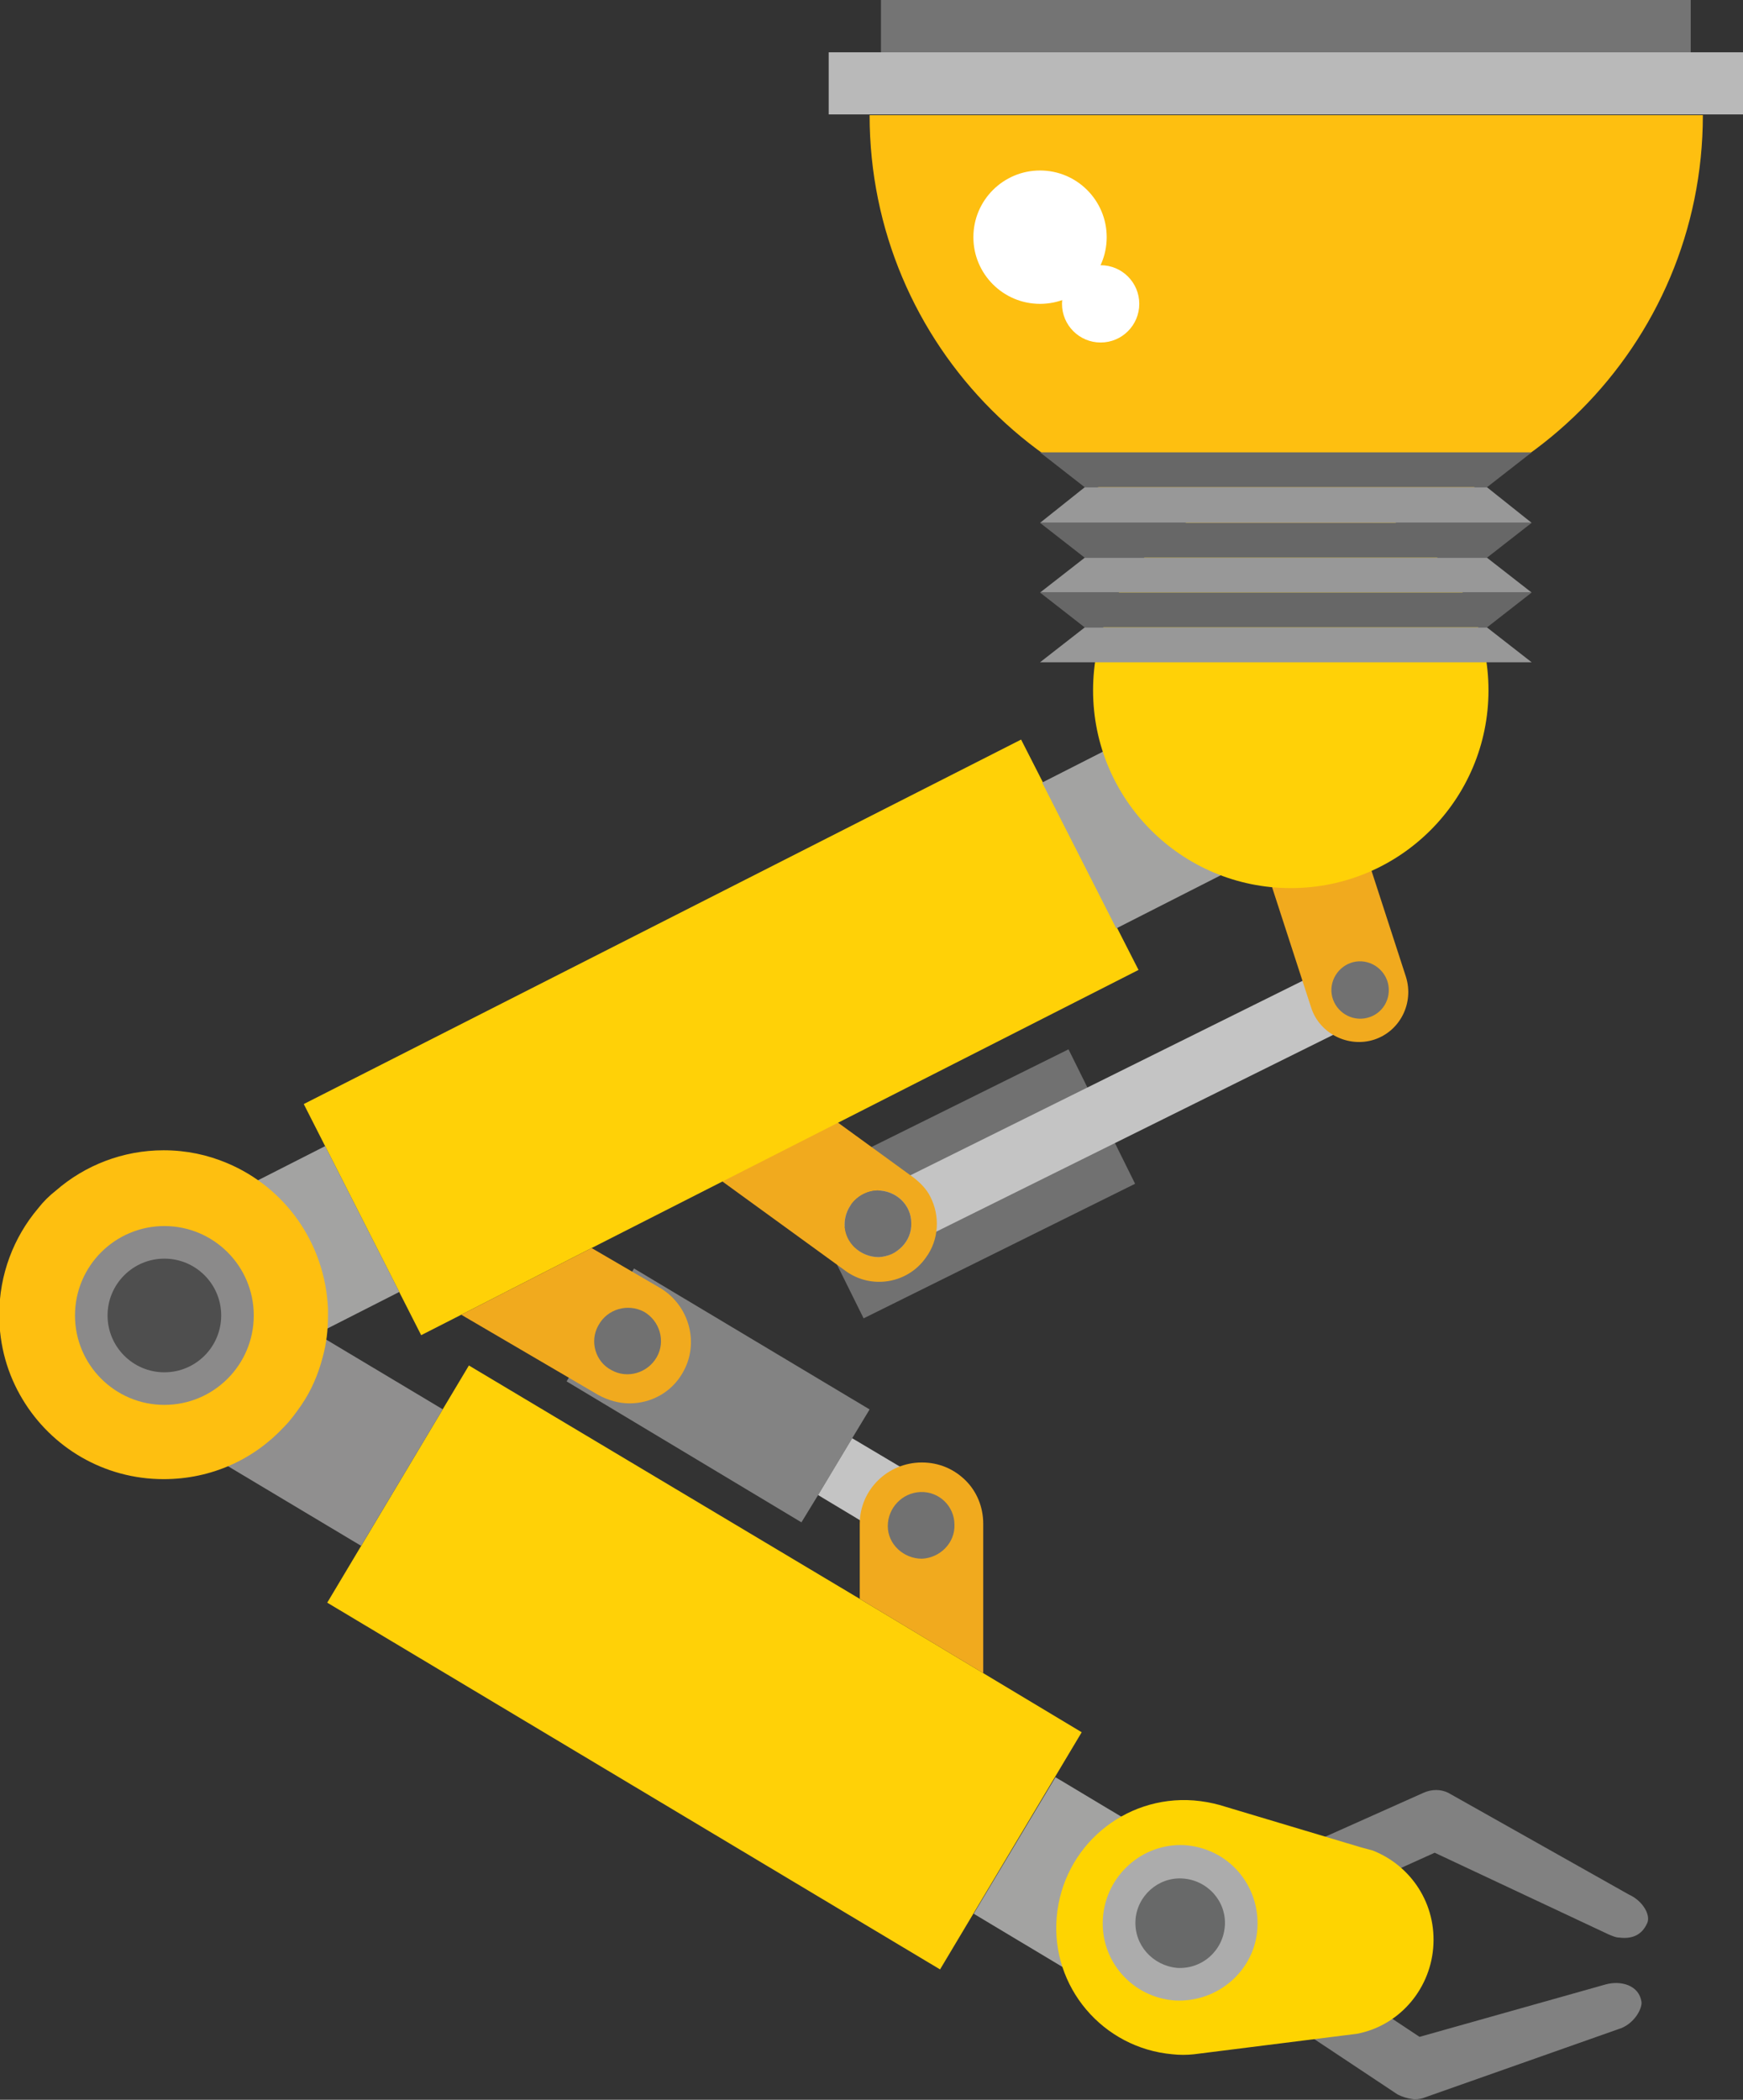 <!-- Generator: Adobe Illustrator 19.2.0, SVG Export Plug-In  -->
<svg version="1.1"
	 xmlns="http://www.w3.org/2000/svg" xmlns:xlink="http://www.w3.org/1999/xlink" xmlns:a="http://ns.adobe.com/AdobeSVGViewerExtensions/3.0/"
	 x="0px" y="0px" width="230.1px" height="277.1px" viewBox="0 0 230.1 277.1" style="enable-background:new 0 0 230.1 277.1;"
	 xml:space="preserve">
<rect x="0" y="0" width="230.1" height="277.1" fill="#333333" stroke="none"/>
<style type="text/css">
	.st0{fill:#717171;}
	.st1{fill:#C4C4C4;}
	.st2{fill:#F1AA1E;}
	.st3{fill:#FFD107;}
	.st4{fill:#A3A3A2;}
	.st5{fill:#FEBF10;}
	.st6{fill:#B9B9B9;}
	.st7{fill:#747474;}
	.st8{fill:#676767;}
	.st9{fill:#989898;}
	.st10{fill:#FFFFFF;}
	.st11{fill:#838383;}
	.st12{fill:#908F8F;}
	.st13{fill:#818181;}
	.st14{fill:#FED401;}
	.st15{fill:#ACACAC;}
	.st16{fill:#686969;}
	.st17{fill:#8B8A8A;}
	.st18{fill:#4E4E4E;}
</style>
<defs>
</defs>
<rect x="107.5" y="146.4" transform="matrix(0.896 -0.444 0.444 0.896 -56.104 72.795)" class="st0" width="40" height="19.8"/>
<polygon class="st1" points="114.2,167.2 110.5,159.9 180.1,125.4 183.8,132.7 "/>
<path class="st2" d="M185.6,128.9c1.1,3.5-0.8,7.2-4.2,8.3l0,0c-3.4,1.1-7.2-0.8-8.3-4.2l-7.5-23.1c-1.1-3.5,0.8-7.2,4.2-8.3l0,0
	c3.4-1.1,7.1,0.8,8.3,4.2L185.6,128.9z"/>
<path class="st0" d="M183.3,130.1c0.3,2.1-1.1,4-3.2,4.3c-2.1,0.3-4-1.2-4.3-3.2c-0.3-2.1,1.2-4,3.2-4.3
	C181.1,126.6,183,128.1,183.3,130.1z"/>
<path class="st2" d="M122.8,157.9c-0.5-1-1.3-1.8-2.2-2.5l-12.8-9.3L93,154.2l18.6,13.5c3.4,2.5,8.2,1.7,10.6-1.7
	C124,163.6,124.1,160.4,122.8,157.9z M120.3,161.4c0.1,2.4-1.9,4.4-4.3,4.5c-2.4,0-4.4-1.9-4.5-4.3c0-2.4,1.9-4.4,4.3-4.5
	C118.3,157.1,120.3,159,120.3,161.4z"/>
<path class="st0" d="M115.8,157.1c-2.4,0.1-4.3,2.1-4.3,4.5c0,2.4,2.1,4.3,4.5,4.3c2.4-0.1,4.4-2.1,4.3-4.5
	C120.3,159,118.3,157.1,115.8,157.1z"/>
<polygon class="st3" points="150.3,128 78.1,164.7 60.9,173.5 55.6,176.2 40.1,145.7 134.8,97.6 "/>
<rect x="31.4" y="154.1" transform="matrix(0.891 -0.453 0.453 0.891 -70.363 36.054)" class="st4" width="17.4" height="21.6"/>
<rect x="141.6" y="98.2" transform="matrix(0.891 -0.453 0.453 0.891 -33.072 79.923)" class="st4" width="17.4" height="21.6"/>
<circle class="st3" cx="170.4" cy="91.1" r="26.1"/>
<g>
	<path class="st5" d="M224.8,15.2c0,30.4-24.6,55-55,55c-30.4,0-55-24.6-55-55H224.8z"/>
	<rect x="109.4" y="6.9" class="st6" width="120.7" height="8.2"/>
	<rect x="116.3" class="st7" width="106.9" height="6.9"/>
	<polygon class="st8" points="202.2,59.7 137.3,59.7 143.2,64.3 196.3,64.3 	"/>
	<polygon class="st9" points="202.2,69 137.3,69 143.2,64.3 196.3,64.3 	"/>
	<polygon class="st8" points="202.2,69 137.3,69 143.2,73.6 196.3,73.6 	"/>
	<polygon class="st9" points="202.2,78.2 137.3,78.2 143.2,73.6 196.3,73.6 	"/>
	<polygon class="st8" points="202.2,78.2 137.3,78.2 143.2,82.8 196.3,82.8 	"/>
	<polygon class="st9" points="202.2,87.4 137.3,87.4 143.2,82.8 196.3,82.8 	"/>
</g>
<circle class="st10" cx="137.3" cy="31.3" r="8.8"/>
<circle class="st10" cx="145.3" cy="40.1" r="5.1"/>
<polygon class="st3" points="142.8,228.6 124.1,259.9 43.2,211.5 61.9,180.2 113.5,211 129.8,220.8 "/>
<polygon class="st11" points="114.8,186 112.5,189.8 108,197.3 105.8,200.9 74.8,182.3 83.7,167.4 "/>
<polygon class="st1" points="126.8,198.3 122.3,205.9 108,197.3 112.5,189.8 "/>
<rect x="33.3" y="178.8" transform="matrix(0.513 -0.858 0.858 0.513 -141.351 129.767)" class="st12" width="21" height="21.6"/>
<rect x="132.7" y="238.2" transform="matrix(0.514 -0.858 0.858 0.514 -144.042 243.975)" class="st4" width="21" height="21.6"/>
<g>
	<path class="st13" d="M186.4,277c-0.7-0.1-1.3-0.3-1.9-0.6l-12.8-8.5c-1.8-1.2-2.3-3.7-1.1-5.5c1.2-1.8,3.7-2.3,5.5-1.1l11.3,7.5
		l24.5-6.9c2.1-0.6,4.5,0.1,4.8,2.3c0.1,0.9-1,3-3.1,3.6l-25.8,9.1C187.4,277,186.9,277.1,186.4,277z"/>
</g>
<g>
	<path class="st13" d="M213.8,255.7c-0.5,0-0.9-0.2-1.4-0.4l-23-10.8l-12.4,5.6c-2,0.9-4.3,0-5.2-2c-0.9-2,0-4.3,2-5.2l14.1-6.3
		c1.1-0.5,2.3-0.5,3.3,0L215,250c2,0.9,3,2.9,2.4,3.9C216.7,255.4,215.4,255.9,213.8,255.7z"/>
</g>
<path class="st14" d="M189.2,257.1c-0.5,5.7-4.7,10.3-10.1,11.3l-1.6,0.2l-19.1,2.4l-0.8,0.1c-0.9,0.1-1.9,0.1-2.8,0
	c-9.2-0.8-16.1-8.9-15.3-18.1c0.8-9.3,8.9-16.1,18.1-15.4c1.2,0.1,2.3,0.3,3.4,0.6l18.7,5.6l1.5,0.4
	C186.3,246.2,189.7,251.3,189.2,257.1z"/>
<path class="st15" d="M156.4,243.5c-5.6-0.3-10.4,4-10.8,9.6c-0.4,5.7,3.9,10.5,9.5,10.9c5.7,0.3,10.6-4,10.9-9.6
	C166.3,248.7,162.1,243.9,156.4,243.5z"/>
<path class="st16" d="M156.1,247.9c-3.2-0.2-6,2.3-6.2,5.5c-0.2,3.3,2.3,6,5.5,6.3c3.3,0.2,6.1-2.3,6.3-5.6
	C161.9,250.9,159.4,248.1,156.1,247.9z"/>
<path class="st2" d="M129.8,201.1v19.7l-16.3-9.8v-9.9c0-4.5,3.7-8.1,8.2-8.1c2.3,0,4.3,0.9,5.8,2.4
	C128.9,196.8,129.8,198.8,129.8,201.1z"/>
<path class="st0" d="M121.5,196.9c-2.4,0.1-4.3,2.1-4.3,4.5c0,2.4,2.1,4.3,4.5,4.3c2.4-0.1,4.4-2.1,4.3-4.5
	C126,198.8,124,196.8,121.5,196.9z"/>
<path class="st2" d="M90.1,181.2c-1.5,2.6-4.2,4-7,4c-1.4,0-2.8-0.4-4.1-1.1l-17.6-10.3c-0.2-0.1-0.3-0.2-0.5-0.3l17.2-8.8l9.1,5.3
	C91,172.3,92.4,177.3,90.1,181.2z"/>
<path class="st0" d="M79,174.9c-1.2,2.1-0.4,4.8,1.7,5.9c2.1,1.2,4.8,0.4,6-1.7c1.2-2.1,0.4-4.8-1.7-6C82.9,172,80.2,172.7,79,174.9
	z"/>
<g>
	<path class="st5" d="M43.3,173.6c0,1.9-0.2,3.7-0.7,5.5c-0.6,2.3-1.5,4.4-2.8,6.3c-0.7,1-1.4,2-2.3,2.9c-4,4.3-9.6,6.9-15.9,6.9
		c-7.9,0-14.8-4.2-18.6-10.5c-2-3.3-3.1-7.1-3.1-11.2c0-5.3,1.9-10.2,5.1-14c0.7-0.9,1.5-1.7,2.4-2.4c3.8-3.3,8.8-5.3,14.2-5.3
		c3,0,5.8,0.6,8.4,1.7c7.6,3.2,12.9,10.5,13.3,19.2C43.3,173.1,43.3,173.4,43.3,173.6z"/>
	<circle class="st17" cx="21.7" cy="173.6" r="11.8"/>
	<circle class="st18" cx="21.7" cy="173.6" r="7.5"/>
</g>
</svg>
